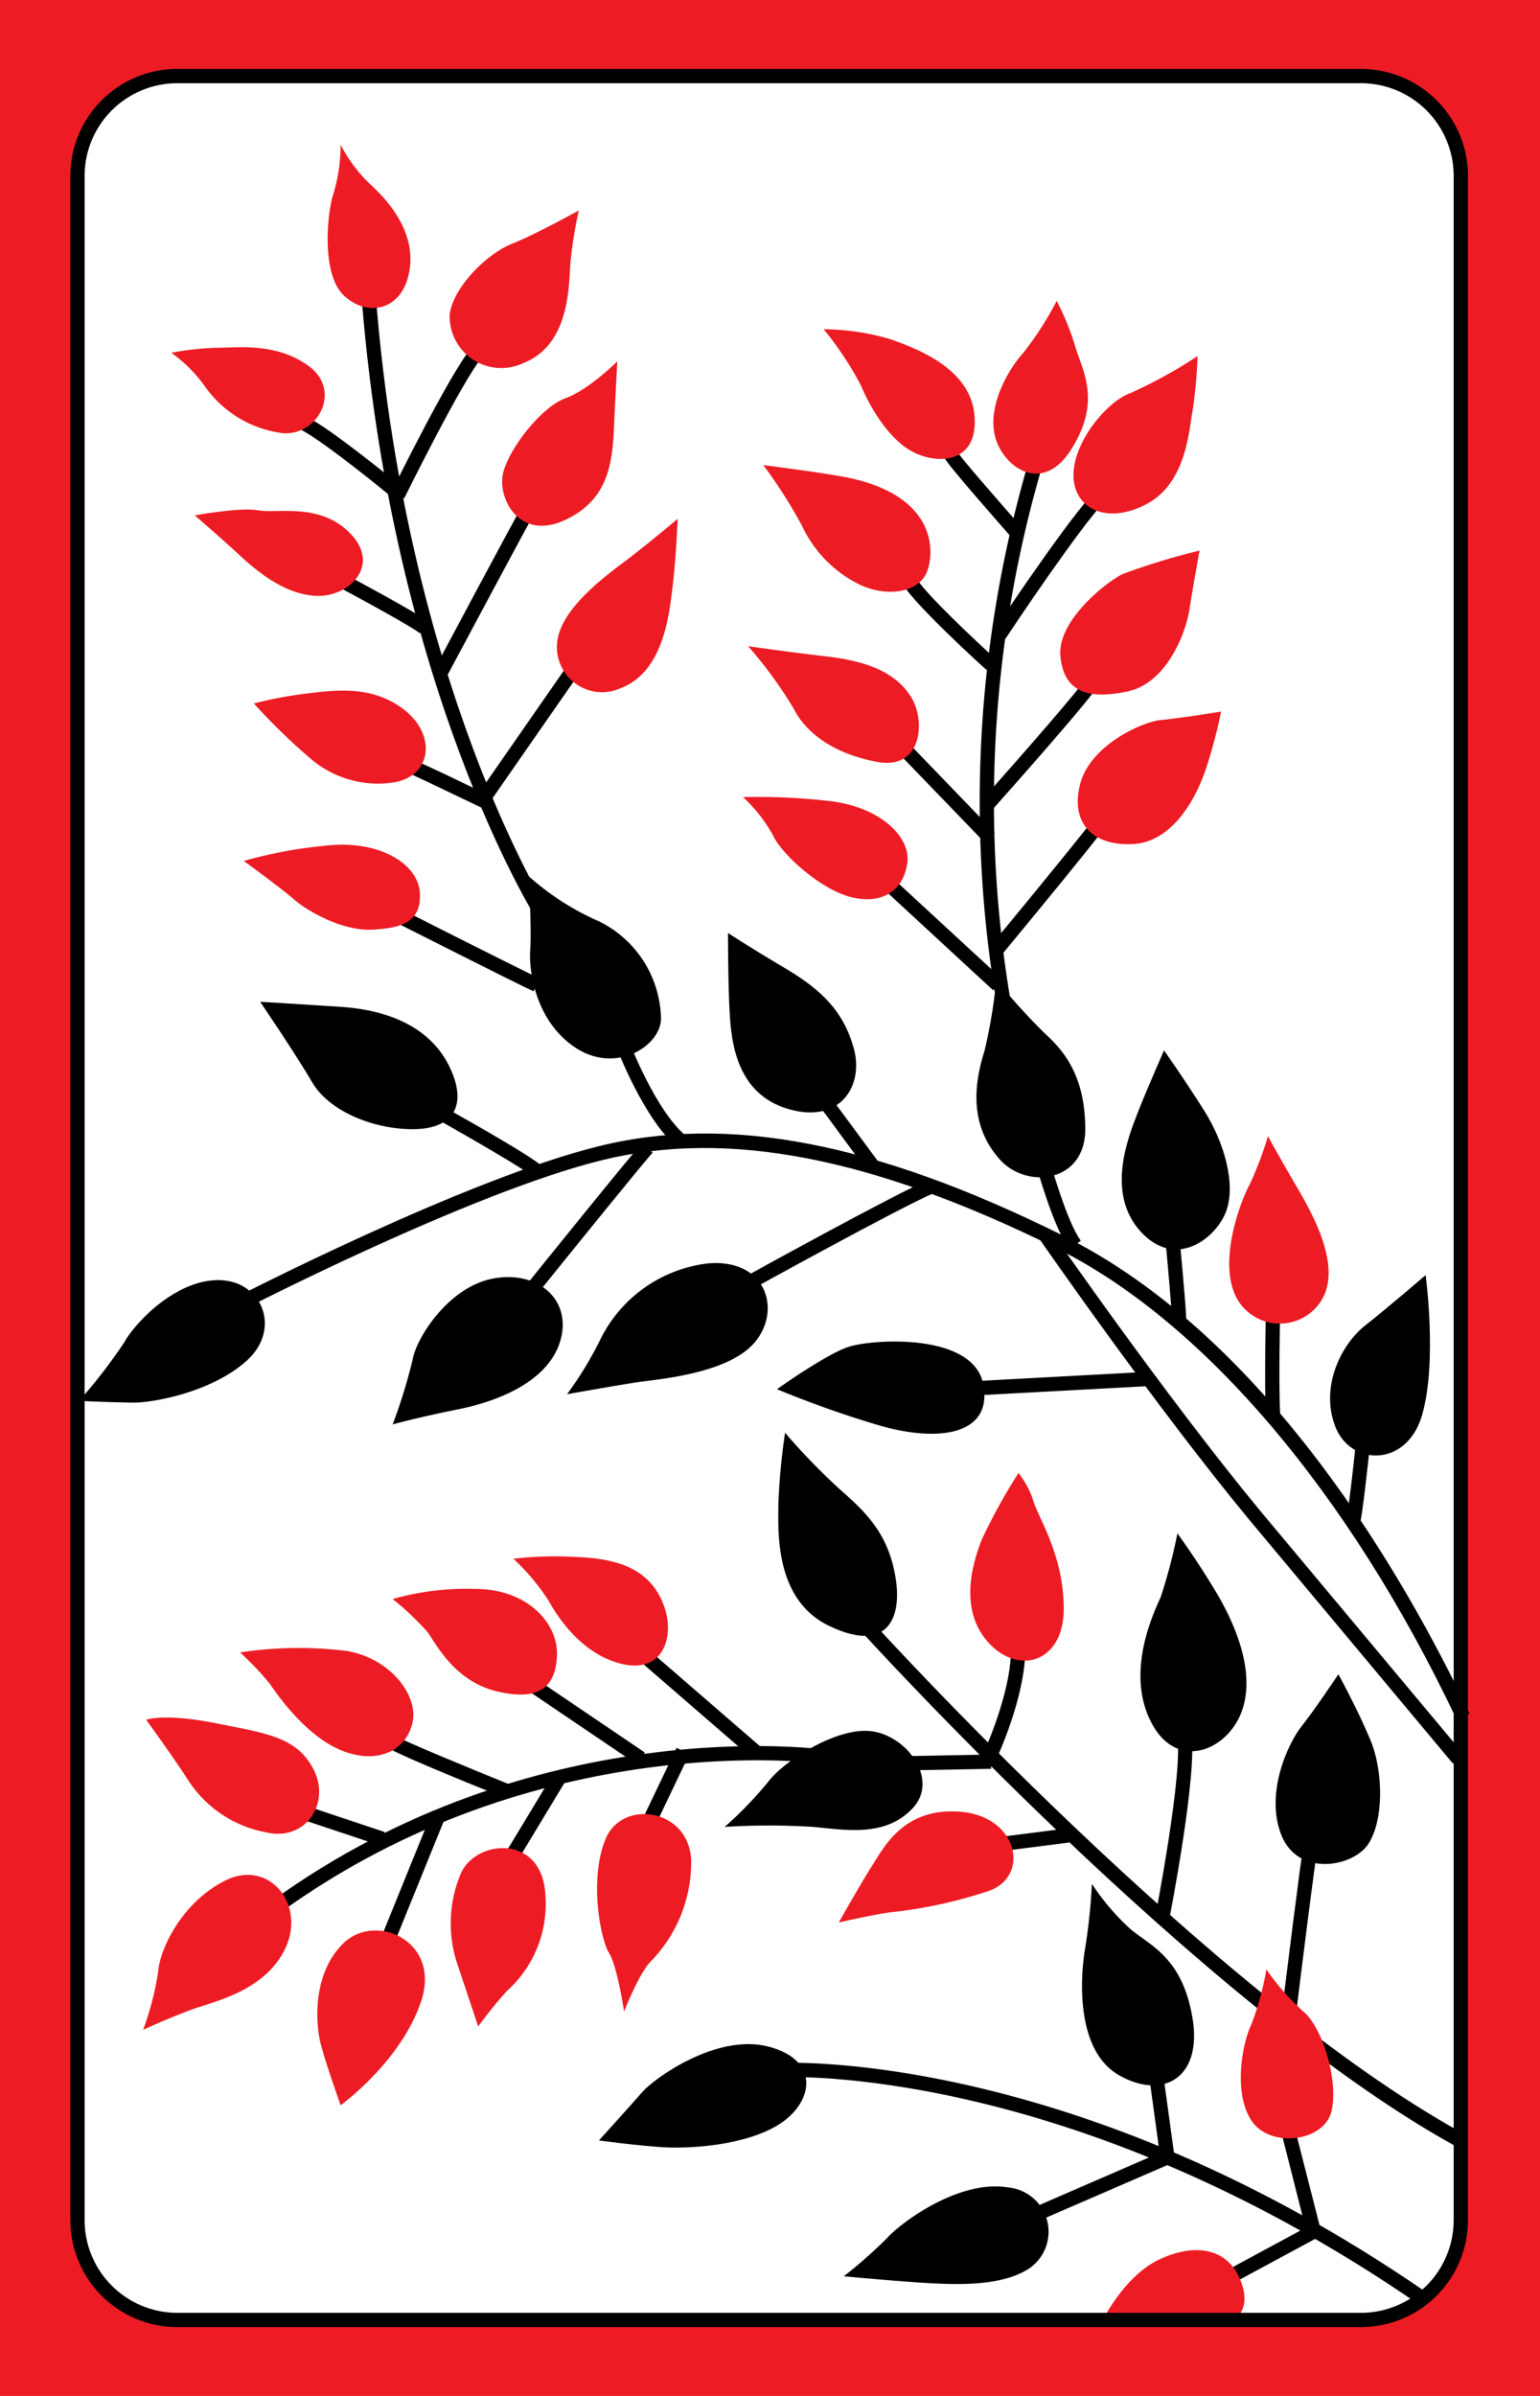 <svg id="_7_4" xmlns="http://www.w3.org/2000/svg" viewBox="0 0 153.07 238.11"><defs><style>.cls-1{fill:#ed1c24;}.cls-2{fill:#fff;}</style></defs><title>_7_4</title><rect class="cls-1" width="153.07" height="238.11"/><path class="cls-2" d="M225.47,298.65V503.81s-.33,8.5,10.33,8.67l118.84.17s7.5-.67,8.33-9.5v-205s-.67-8-9.83-8.5l-119-.17S226,290.15,225.47,298.65Z" transform="translate(-217.77 -282.09)"/><path d="M301.64,508.31a47.82,47.82,0,0,0,4.33-3.83c1.17-1.33,7-5.83,12-5a4.42,4.42,0,0,1,2.17,8c-2.67,1.83-7.17,1.67-10.17,1.5S301.64,508.31,301.64,508.31Z" transform="translate(-217.77 -282.09)"/><path d="M277.3,494.81s3.17-3.5,4.33-4.83,7.34-5.83,12.51-4.5,4.49,5.5,1.16,7.67-9,2.5-11.67,2.33S277.3,494.81,277.3,494.81Z" transform="translate(-217.77 -282.09)"/><path d="M326.3,469.31a59,59,0,0,1-.66,6.34c-.5,2.83-1,10.16,3.33,12.66s8.33.34,7.33-5.66-4.16-7.17-6.16-8.84A23.61,23.61,0,0,1,326.3,469.31Z" transform="translate(-217.77 -282.09)"/><path d="M350.8,448.48s-2.33,3.5-3.66,5.17-3.67,6.66-2,10.83,7.16,3.17,8.66.83,1.5-7.16.17-10.33S350.8,448.48,350.8,448.48Z" transform="translate(-217.77 -282.09)"/><path d="M334.8,434.48a53.5,53.5,0,0,1-1.66,6.33c-.67,1.5-3.5,7.34-1,12.34s7.5,3,9-.84-.5-8.66-2.5-12S334.8,434.48,334.8,434.48Z" transform="translate(-217.77 -282.09)"/><path d="M295.8,424.48a65.32,65.32,0,0,0-.66,7c0,2.5-.5,9.5,5,12.17s7.33-.34,6.66-4.67-2.83-6.5-5.5-8.83A66,66,0,0,1,295.8,424.48Z" transform="translate(-217.77 -282.09)"/><path d="M289.8,463.65a38.53,38.53,0,0,0,4.34-4.5c1.5-2,6.83-5.5,10.33-5s6.67,4.83,4,7.66-6.5,2.17-9.83,1.84A70.54,70.54,0,0,0,289.8,463.65Z" transform="translate(-217.77 -282.09)"/><path d="M359.47,408.81s-3.67,3.17-6,5-4.5,6-3,10,7.17,4.17,8.67-1.16S359.47,408.81,359.47,408.81Z" transform="translate(-217.77 -282.09)"/><path d="M295,420.15s4.67-3.34,7-4.17,12.5-1.5,13.5,3.67-4.67,5.83-10.67,4A103.69,103.69,0,0,1,295,420.15Z" transform="translate(-217.77 -282.09)"/><path d="M274.13,420.65a35.66,35.66,0,0,0,3.34-5.5,13.7,13.7,0,0,1,10.66-7.5c5.84-.5,7.34,4.66,4.67,7.83s-9.67,3.67-11.83,4S274.13,420.65,274.13,420.65Z" transform="translate(-217.77 -282.09)"/><path d="M256.8,423.65a53.8,53.8,0,0,0,2-6.5c.33-2,3.5-7.17,8-8s7.83,2.16,6.67,6.16-6,6-10.17,6.84S256.8,423.65,256.8,423.65Z" transform="translate(-217.77 -282.09)"/><path d="M225.63,421.31a53,53,0,0,0,4.5-5.83c1-1.83,5-6.17,9.34-6.17s6.33,4.84,2.83,8-9.33,4.17-11.17,4.17S225.63,421.31,225.63,421.31Z" transform="translate(-217.77 -282.09)"/><path d="M243.63,381.65s3.51,5.16,5.17,8,6,4.66,10,4.66,5.5-2.33,3.67-6.16-5.84-5.67-10.84-6S243.63,381.65,243.63,381.65Z" transform="translate(-217.77 -282.09)"/><path d="M270.3,369.15s.33,5,.17,7.33.66,7.33,4.66,9.83,8.34-.33,8.34-3a11,11,0,0,0-6.17-9.66A26.21,26.21,0,0,1,270.3,369.15Z" transform="translate(-217.77 -282.09)"/><path d="M290.13,374.81s0,5.17.17,8,.67,8,5.84,9.5,7.5-2.33,6.5-6-3.17-5.83-6.84-8S290.13,374.81,290.13,374.81Z" transform="translate(-217.77 -282.09)"/><path d="M316.8,379.48a53.49,53.49,0,0,1-1.16,7c-.67,2.17-2,6.94,1.5,10.83,2.66,3,8.5,2.34,8.5-3s-2.17-7.83-4-9.5A65.59,65.59,0,0,1,316.8,379.48Z" transform="translate(-217.77 -282.09)"/><path d="M333.47,386.48s-1.84,4.17-2.67,6.33-3.16,7.84.34,11.67,7.5.67,8.5-2-.17-6.83-2.17-10S333.47,386.48,333.47,386.48Z" transform="translate(-217.77 -282.09)"/><path d="M277.3,396c-13.18,3.23-35.93,14.94-36.16,15.06l.65,1.26c.23-.12,22.83-11.75,35.85-14.94,12.46-3.06,26.77-.3,45,8.69,14.67,7.23,29.22,24.33,39.92,46.92l1.28-.61c-6.37-13.44-20.1-37.49-40.58-47.58C304.72,395.61,290.11,392.82,277.3,396Z" transform="translate(-217.77 -282.09)"/><path d="M321.14,405.3c.11.16,11.37,16.41,20.78,27.8l20.26,24.25,1.08-.91L343,432.2c-9.37-11.35-20.6-27.54-20.71-27.71Z" transform="translate(-217.77 -282.09)"/><rect x="313.46" y="418.94" width="18.53" height="1.42" transform="translate(-239.83 -264.17) rotate(-3.08)"/><path d="M317,382.8l1.38-.31a118.62,118.62,0,0,1,3-54.14l-1.36-.41A120.12,120.12,0,0,0,317,382.8Z" transform="translate(-217.77 -282.09)"/><path d="M311.67,327.63c.34.7,5.14,6.16,6.6,7.82l1.06-.94c-2.89-3.29-6.12-7-6.4-7.52Z" transform="translate(-217.77 -282.09)"/><path d="M316.55,344.75l1.18.79c3.31-5,9-13.17,10.29-14l-.77-1.2C325.35,331.6,317.44,343.41,316.55,344.75Z" transform="translate(-217.77 -282.09)"/><path d="M307.52,340.17c1.21,2.07,8,8.24,8.31,8.5l.95-1.05c-1.93-1.74-7.12-6.6-8-8.16Z" transform="translate(-217.77 -282.09)"/><polygon points="88.86 74.39 97.85 83.71 98.87 82.73 89.86 73.39 88.86 74.39"/><path d="M315.44,361.51l1.06.94c1-1.13,9.91-11.11,10.6-12.49l-1.26-.63C325.38,350.24,319.22,357.28,315.44,361.51Z" transform="translate(-217.77 -282.09)"/><polygon points="87.89 88.42 98.71 98.41 99.68 97.37 88.83 87.36 87.89 88.42"/><path d="M316.42,375.86l1.09.91c10.42-12.61,10.58-13.08,10.63-13.23l-1.31-.54C326.45,363.65,320.25,371.24,316.42,375.86Z" transform="translate(-217.77 -282.09)"/><path d="M253.76,312.21c3.15,38.39,17,60.6,17.11,60.82l1.2-.76c-.14-.22-13.78-22.16-16.9-60.18Z" transform="translate(-217.77 -282.09)"/><path d="M256.67,331l1.27.63c.06-.12,5.81-11.78,7.73-14l-1.07-.92C262.56,319.06,256.91,330.51,256.67,331Z" transform="translate(-217.77 -282.09)"/><path d="M247.65,324.78c2.24,1.12,8.64,6.36,8.7,6.42l.9-1.1c-.27-.22-6.59-5.4-9-6.59Z" transform="translate(-217.77 -282.09)"/><path d="M251.13,340.27c3,1.6,7.69,4.18,8.38,4.76l.91-1.09c-1-.86-7.84-4.5-8.62-4.92Z" transform="translate(-217.77 -282.09)"/><path d="M260.84,348.81l1.25.67c.09-.15,8.17-15.34,9.15-17l-1.21-.73C269,333.45,261.18,348.19,260.84,348.81Z" transform="translate(-217.77 -282.09)"/><path d="M258.13,358.83c.46.14,4.31,2,7.69,3.62l.63-1.27c-1.7-.83-7.29-3.55-8-3.72Z" transform="translate(-217.77 -282.09)"/><rect x="262.7" y="355.02" width="16.88" height="1.42" transform="matrix(0.57, -0.82, 0.82, 0.57, -393.53, 92.24)"/><path d="M256.81,373.61c.52.26,12.54,6.35,14,7l.57-1.3c-1.46-.65-13.84-6.92-14-7Z" transform="translate(-217.77 -282.09)"/><path d="M279,386.07c.11.29,2.77,7.2,6,9.95l.91-1.08c-3-2.52-5.6-9.31-5.62-9.38Z" transform="translate(-217.77 -282.09)"/><path d="M261.12,393.26c3.63,2.05,9,5.16,9.47,5.68l1.11-.88c-.51-.69-6.41-4.07-9.88-6Z" transform="translate(-217.77 -282.09)"/><path d="M269.75,410.2l1.1.89c4.42-5.48,11.19-13.85,11.79-14.44l-1-1C280.8,396.48,270.88,408.8,269.75,410.2Z" transform="translate(-217.77 -282.09)"/><path d="M291.13,409.36l.68,1.24c.16-.09,15.67-8.66,18.92-10l-.52-1.32C306.87,400.66,291.77,409,291.13,409.36Z" transform="translate(-217.77 -282.09)"/><polygon points="81.13 109.48 86.28 116.47 87.44 115.64 82.26 108.63 81.13 109.48"/><path d="M320.79,398c.07.25,1.72,6.16,3.28,8.24l1.13-.85c-1.4-1.87-3-7.71-3.05-7.77Z" transform="translate(-217.77 -282.09)"/><path d="M333.6,405.21c.23,2.42.66,7.21.66,8.1h1.42c0-1.18-.65-7.94-.67-8.23Z" transform="translate(-217.77 -282.09)"/><path d="M343.59,422.68l1.42-.07c-.16-3.27,0-10,0-10.11l-1.42,0C343.59,412.74,343.43,419.36,343.59,422.68Z" transform="translate(-217.77 -282.09)"/><path d="M351.63,432.94l1.34.43c.18-.51.78-5.75,1-8l-1.41-.16C352.29,428,351.75,432.48,351.63,432.94Z" transform="translate(-217.77 -282.09)"/><path d="M303.44,444.29c.34.37,33.71,37.08,58.85,51L363,494c-24.94-13.78-58.15-50.32-58.49-50.69Z" transform="translate(-217.77 -282.09)"/><path d="M345.27,481.39l1.4.18c.73-5.89,1.86-14.85,2-15.42l-1.38-.34C347.11,466.48,345.57,478.91,345.27,481.39Z" transform="translate(-217.77 -282.09)"/><path d="M334.77,454.61c.64,3.49-2.14,17.76-2.16,17.9l1.39.27c.11-.59,2.85-14.67,2.17-18.43Z" transform="translate(-217.77 -282.09)"/><path d="M318.26,446c0,4.45-2.74,10.31-2.76,10.36l1.28.61c.11-.25,2.9-6.2,2.9-11Z" transform="translate(-217.77 -282.09)"/><path d="M244.72,471.07l.83,1.15c25.62-18.6,53.54-14.91,53.82-14.87l.2-1.4C299.28,455.91,270.82,452.12,244.72,471.07Z" transform="translate(-217.77 -282.09)"/><rect x="307.8" y="456.52" width="8.5" height="1.42" transform="translate(-226.52 -276) rotate(-1.1)"/><rect x="317.44" y="464.19" width="6.55" height="1.42" transform="translate(-274.12 -237.69) rotate(-7.28)"/><path d="M295.43,487.11l.08,1.41c.28,0,28.53-1.35,63.22,22.54l.81-1.16C324.41,485.7,295.71,487.09,295.43,487.11Z" transform="translate(-217.77 -282.09)"/><path d="M345,493.49s2.28,9,2.53,10l-7.85,4.24.68,1.25,8.82-4.76-2.81-11Z" transform="translate(-217.77 -282.09)"/><path d="M332.1,489.24s.8,5.89.93,6.8l-13.34,5.79.56,1.3,14.33-6.21-1.08-7.87Z" transform="translate(-217.77 -282.09)"/><rect x="286.68" y="444.1" width="1.42" height="14.77" transform="translate(-459.83 91.16) rotate(-49.12)"/><rect x="275.34" y="446.61" width="1.42" height="13.08" transform="translate(-471.72 145.62) rotate(-55.9)"/><path d="M256.13,455.65c.5.5,6.75,3.08,11.91,5.15l.53-1.31c-4.11-1.66-10.86-4.45-11.48-4.88Z" transform="translate(-217.77 -282.09)"/><rect x="251.09" y="459.26" width="1.42" height="8.43" transform="translate(-485.3 273.68) rotate(-71.56)"/><rect x="252.15" y="468.11" width="13.31" height="1.42" transform="translate(-490.7 250.18) rotate(-67.91)"/><rect x="265.48" y="462.52" width="10.32" height="1.42" transform="translate(-483.58 173.37) rotate(-58.87)"/><rect x="280.78" y="460.11" width="8.87" height="1.42" transform="matrix(0.43, -0.9, 0.9, 0.43, -471.4, 236.54)"/><path class="cls-1" d="M251.63,296.48a17.08,17.08,0,0,1-.66,4.67c-.67,1.83-1.34,8.16,1,10.33s5.83,1.5,6.5-2.5-2.34-7.17-4-8.67A15,15,0,0,1,251.63,296.48Z" transform="translate(-217.77 -282.09)"/><path class="cls-1" d="M234.8,317.15a14.3,14.3,0,0,1,3.33,3.33,11.16,11.16,0,0,0,7.84,4.67c3.5.16,5.75-4.28,2.5-6.67s-7.17-1.83-9.17-1.83A27.64,27.64,0,0,0,234.8,317.15Z" transform="translate(-217.77 -282.09)"/><path class="cls-1" d="M275.3,303s-4.17,2.33-6.67,3.33-5.83,4.34-6.16,7a5.13,5.13,0,0,0,7.33,4.84c4.67-1.84,4.5-7.84,4.67-10A44.44,44.44,0,0,1,275.3,303Z" transform="translate(-217.77 -282.09)"/><path class="cls-1" d="M279.13,318s-2.83,2.83-5.16,3.67-5.5,4.83-6.17,7.33,1.5,6.83,6,4.83,4.84-5.83,5-9.33S279.13,318,279.13,318Z" transform="translate(-217.77 -282.09)"/><path class="cls-1" d="M237.13,333.31s2.34,2,4.5,4,4.84,4,7.84,4,6.16-3,3.16-6.16-7.33-2-9.16-2.34S237.13,333.31,237.13,333.31Z" transform="translate(-217.77 -282.09)"/><path class="cls-1" d="M285.13,333.65s-3.16,2.66-5.16,4.16-5.83,4.34-6.67,7.34a4.49,4.49,0,0,0,6.17,5.33c4.33-1.67,4.83-7.5,5.16-10.17S285.13,333.65,285.13,333.65Z" transform="translate(-217.77 -282.09)"/><path class="cls-1" d="M243,352a61.72,61.72,0,0,0,5.66,5.5,10.25,10.25,0,0,0,8.34,2.33c3.66-.66,4.16-4.66,1-7.16s-6.83-2-9.67-1.67A42,42,0,0,0,243,352Z" transform="translate(-217.77 -282.09)"/><path class="cls-1" d="M242,367.65s3.66,2.66,5,3.83,4.83,3.17,7.83,3,4.83-.83,4.67-3.67-4-5.33-9.5-4.66A44.94,44.94,0,0,0,242,367.65Z" transform="translate(-217.77 -282.09)"/><path class="cls-1" d="M299.64,314.81a33,33,0,0,1,3.66,5.5c.84,2,2.67,5.34,5.17,6.67s6.5,1.17,6.17-3.5-5.51-6.67-8.34-7.67A23.85,23.85,0,0,0,299.64,314.81Z" transform="translate(-217.77 -282.09)"/><path class="cls-1" d="M322.8,312a32.83,32.83,0,0,1-3.33,5.17c-1.5,1.66-3.5,5.16-2.83,8.16s4.66,6.17,7.66,1.34,1-7.84.34-10.17A26,26,0,0,0,322.8,312Z" transform="translate(-217.77 -282.09)"/><path class="cls-1" d="M336.8,317.48a46.77,46.77,0,0,1-6.66,3.67c-2.34.83-5.67,4.83-5.67,8.16s3.33,5,7.33,2.84,4.17-7.67,4.5-9.17A48,48,0,0,0,336.8,317.48Z" transform="translate(-217.77 -282.09)"/><path class="cls-1" d="M302.47,329.65c8.78,2,8.17,7.83,7.33,9.5s-3.5,2.33-6.33,1.16a12.3,12.3,0,0,1-6-6,49.7,49.7,0,0,0-3.83-6S300.3,329.15,302.47,329.65Z" transform="translate(-217.77 -282.09)"/><path class="cls-1" d="M337,336.81a65.85,65.85,0,0,0-7.67,2.34c-1.66.83-6.5,4.66-6.16,8.16s2.66,4.34,6.66,3.5,5.84-6,6.17-8.16S337,336.81,337,336.81Z" transform="translate(-217.77 -282.09)"/><path class="cls-1" d="M292.13,346.31a42.45,42.45,0,0,1,4.51,6.17c1.16,2.33,3.83,4.5,8.33,5.33s4.83-4.16,3.33-6.5-4.16-3.5-8.5-4C296.07,346.88,292.13,346.31,292.13,346.31Z" transform="translate(-217.77 -282.09)"/><path class="cls-1" d="M339.14,352.81s-4.17.67-6,.84-7,2.5-8,6.33,1.16,6.17,5.16,6,6.34-4.5,7.34-7.5A48.17,48.17,0,0,0,339.14,352.81Z" transform="translate(-217.77 -282.09)"/><path class="cls-1" d="M291.63,361.31a15.32,15.32,0,0,1,3,3.84c.83,1.83,4.83,5.5,8,6.16s5-1,5.33-3.5-2.67-5.66-8.17-6.16A61.31,61.31,0,0,0,291.63,361.31Z" transform="translate(-217.77 -282.09)"/><path class="cls-1" d="M343.8,395a34.19,34.19,0,0,1-1.83,4.83c-.83,1.5-3.17,7.5-1.33,11.17a4.88,4.88,0,0,0,8.66,0c1.67-3.33-1-8.17-2.66-11S343.8,395,343.8,395Z" transform="translate(-217.77 -282.09)"/><path class="cls-1" d="M319,428.48a57.53,57.53,0,0,0-3.67,6.67c-.83,2.16-2.33,6.83.67,10.16s7.5,2,7.5-3.33-2.5-9-3-10.67A8.66,8.66,0,0,0,319,428.48Z" transform="translate(-217.77 -282.09)"/><path class="cls-1" d="M268.8,437a21.89,21.89,0,0,1,3.5,4.17c1,1.83,3.5,5.5,7.5,6.33s5.17-3,3.83-6.17-4.16-4.33-8.5-4.5A35.79,35.79,0,0,0,268.8,437Z" transform="translate(-217.77 -282.09)"/><path class="cls-1" d="M256.8,441a27.68,27.68,0,0,1,3.5,3.33c.83,1.17,2.67,4.84,6.83,5.84s5.84-.34,6-3.5S270.3,440,265,440A26.88,26.88,0,0,0,256.8,441Z" transform="translate(-217.77 -282.09)"/><path class="cls-1" d="M241.63,446.31a29.31,29.31,0,0,1,3,3.17c.67,1,3.67,5.33,7.34,6.67s6.33-.34,6.83-3-2.33-6.34-6.67-7A38.5,38.5,0,0,0,241.63,446.31Z" transform="translate(-217.77 -282.09)"/><path class="cls-1" d="M232.3,453s2.67,3.67,4.17,6a11.73,11.73,0,0,0,7.66,5.17c4,1,6.5-2.84,4.84-6.17s-4.84-3.67-9.84-4.67S232.3,453,232.3,453Z" transform="translate(-217.77 -282.09)"/><path class="cls-1" d="M232,483.81a29.91,29.91,0,0,0,1.5-5.83c.16-2.17,2.33-6.83,6.66-9s8,2.33,6,6.67S239,481,236.8,481.81,232,483.81,232,483.81Z" transform="translate(-217.77 -282.09)"/><path class="cls-1" d="M251.63,491.31s-1.5-4.16-2-6.16-.83-7,2.34-10,9.66-.17,7.66,5.83S251.63,491.31,251.63,491.31Z" transform="translate(-217.77 -282.09)"/><path class="cls-1" d="M265.3,483.48l-2.17-6.5a12.76,12.76,0,0,1,.5-8.83c1.67-3.34,8-3.67,8.34,2.16a11.61,11.61,0,0,1-3.84,9.67A42.91,42.91,0,0,0,265.3,483.48Z" transform="translate(-217.77 -282.09)"/><path class="cls-1" d="M279.8,482s-.66-4.5-1.5-5.83-2-7.34-.33-11.34,8.33-3,8.5,2.17a14.1,14.1,0,0,1-4,10C281.3,478.15,279.8,482,279.8,482Z" transform="translate(-217.77 -282.09)"/><path class="cls-1" d="M301.14,473.15s2.16-3.84,3.33-5.67,3.16-5.83,8.83-5.33,6.84,6.33,2.84,7.83a46,46,0,0,1-10,2.17C304,472.48,301.14,473.15,301.14,473.15Z" transform="translate(-217.77 -282.09)"/><path class="cls-1" d="M343.64,477.81a28.13,28.13,0,0,1-1.5,5.5c-.84,1.67-1.84,6.67,0,9.5s7.33,2.17,8-1-1-8.33-2.84-9.83A24,24,0,0,1,343.64,477.81Z" transform="translate(-217.77 -282.09)"/><path class="cls-1" d="M327.3,512.81s2.17-4.5,5.67-6.16,6.67-1.17,8,1.83-.33,4.33-1.33,4.33Z" transform="translate(-217.77 -282.09)"/><path d="M235.39,288.94a10.64,10.64,0,0,0-10.63,10.63V502.73a10.64,10.64,0,0,0,10.63,10.63H353.05a10.64,10.64,0,0,0,10.63-10.63V299.57a10.64,10.64,0,0,0-10.63-10.63Zm-9.21,213.79V299.57a9.22,9.22,0,0,1,9.21-9.21H353.05a9.22,9.22,0,0,1,9.21,9.21V502.73a9.22,9.22,0,0,1-9.21,9.21H235.39A9.22,9.22,0,0,1,226.18,502.73Z" transform="translate(-217.77 -282.09)"/></svg>